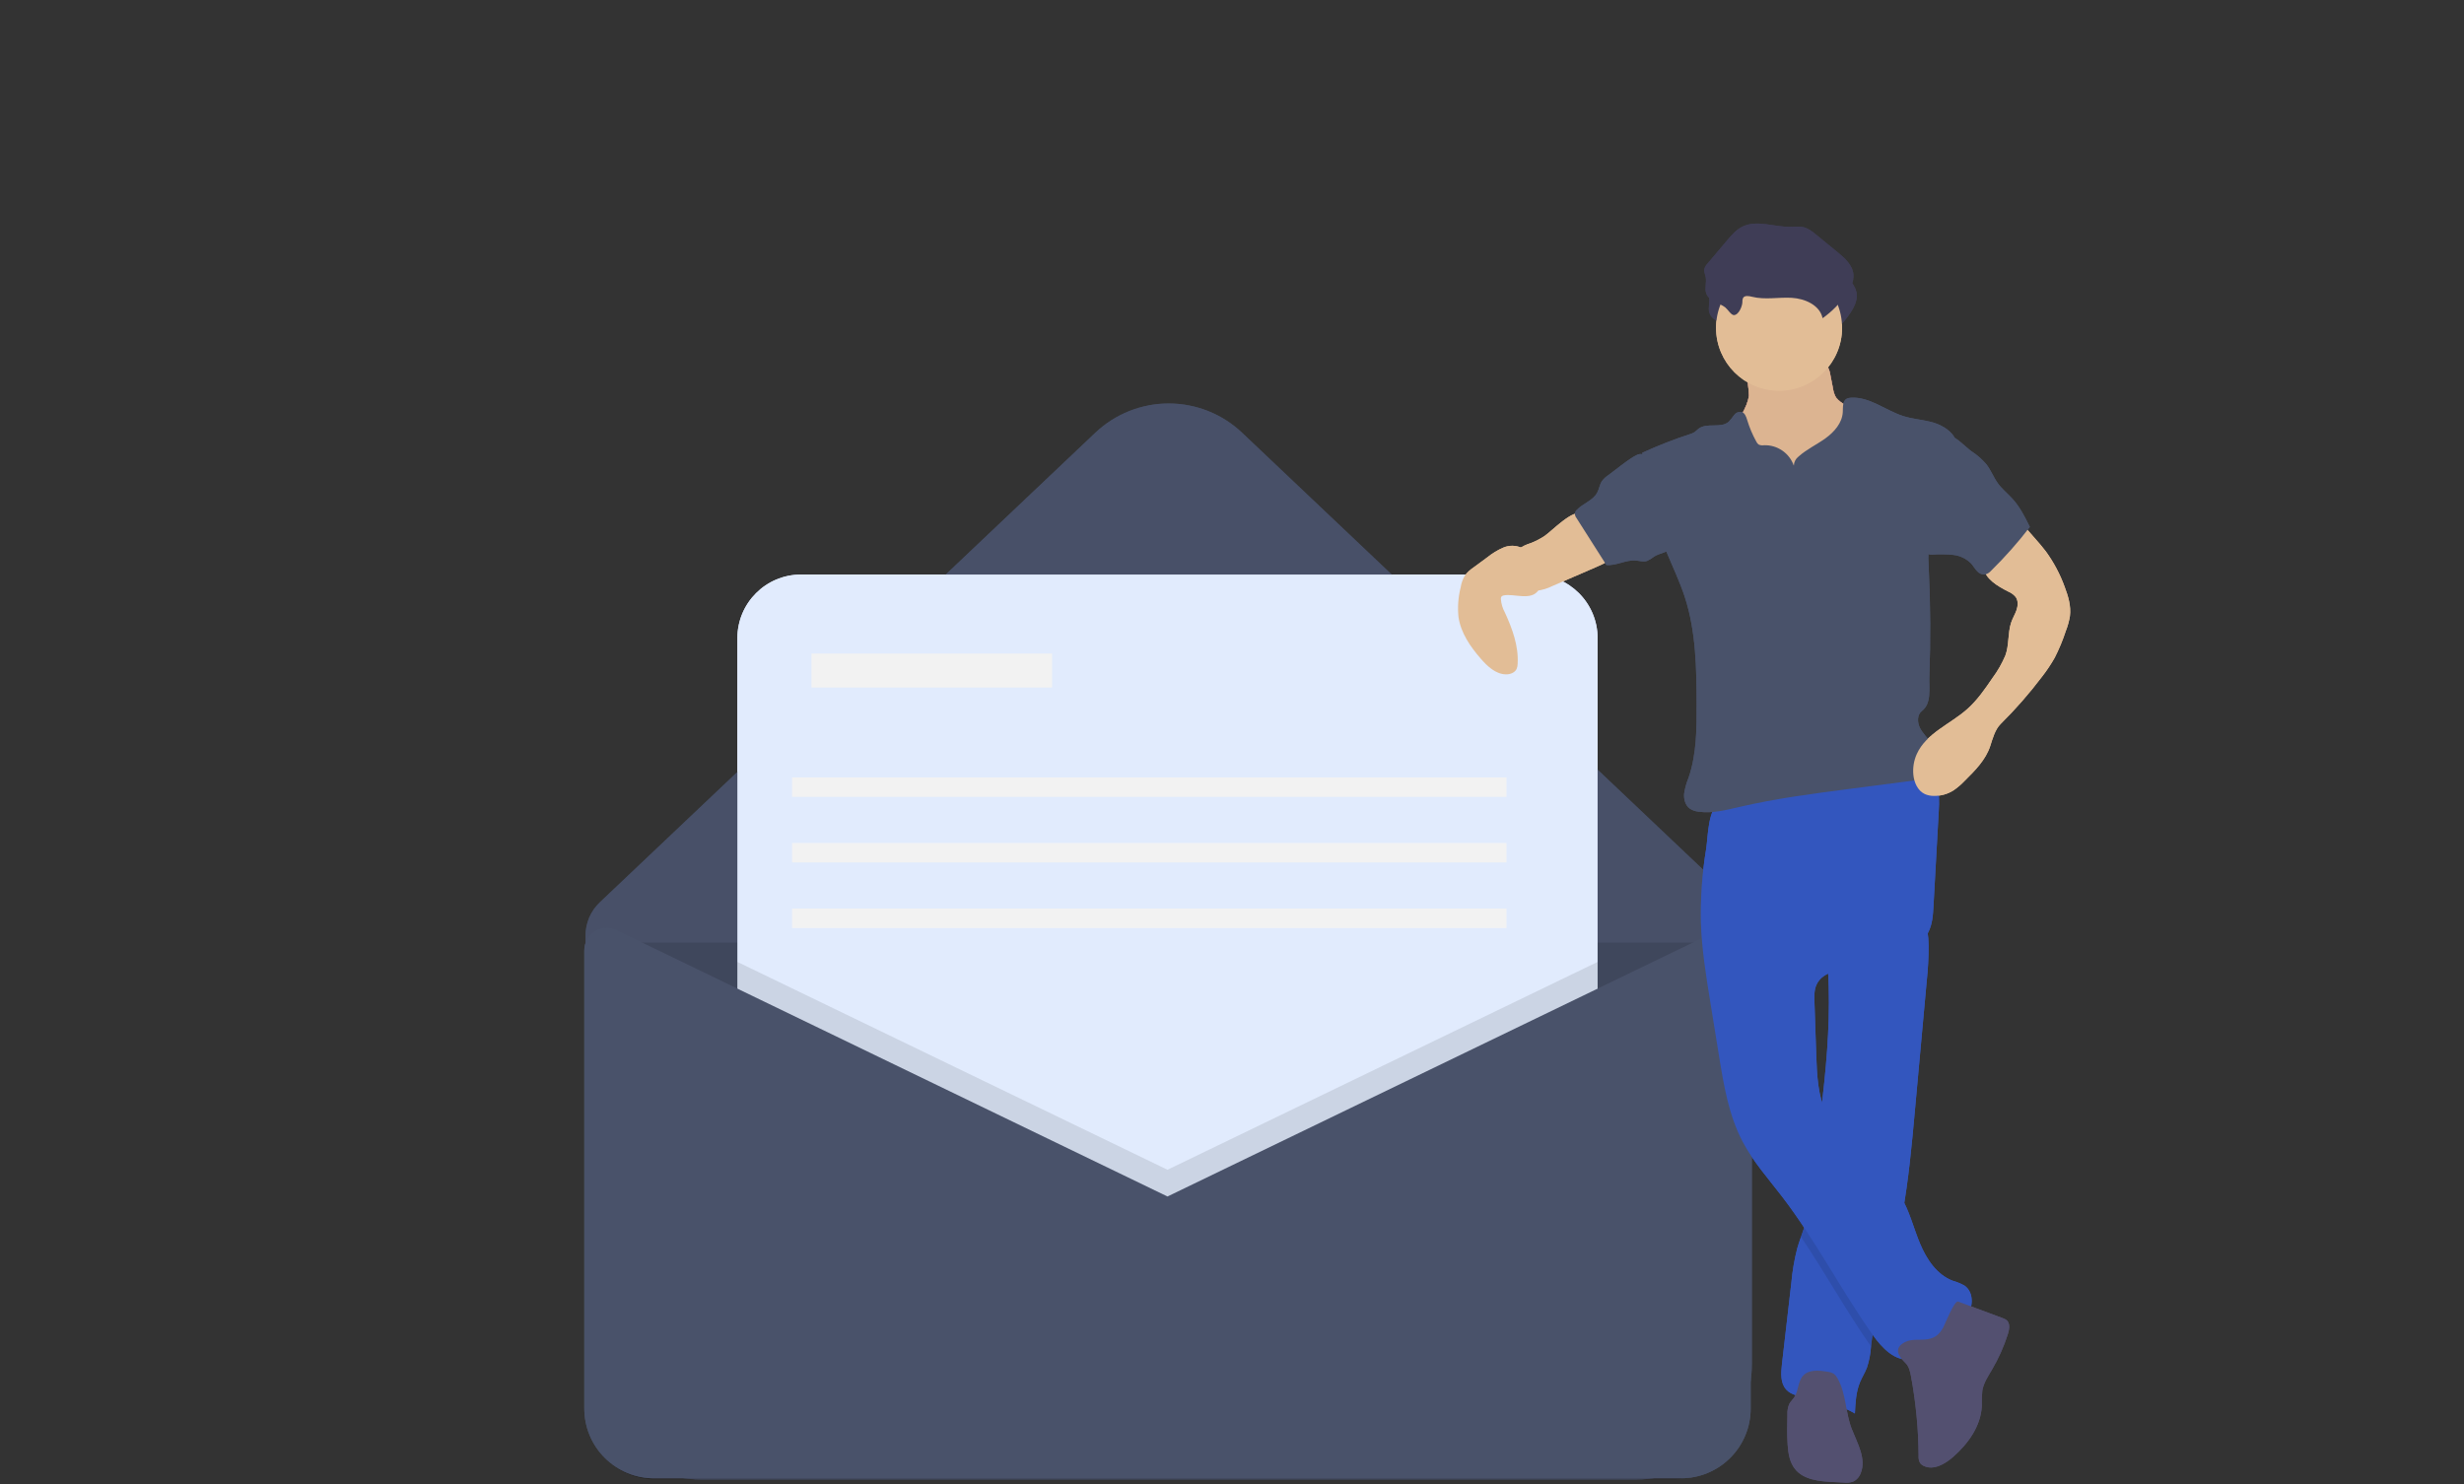 <svg width="1014" height="611" viewBox="0 0 1014 611" fill="none" xmlns="http://www.w3.org/2000/svg">
<rect x="0" y="0" width="1014" height="611" fill="#333333" stroke="none"/>
<g clip-path="url(#clip0)">
<path d="M673.371 608.992H288.537C275.917 608.992 263.814 603.978 254.891 595.055C245.967 586.131 240.954 574.028 240.954 561.408V385.097C240.954 382.536 241.476 380.003 242.487 377.651C243.498 375.298 244.978 373.177 246.836 371.416L450.76 178.113C458.913 170.384 469.72 166.076 480.954 166.076C492.188 166.076 502.995 170.384 511.148 178.113L705.579 362.417C710.436 367.021 714.304 372.566 716.947 378.714C719.591 384.863 720.954 391.485 720.954 398.177V561.408C720.954 567.657 719.723 573.845 717.332 579.618C714.941 585.391 711.436 590.636 707.017 595.055C702.599 599.473 697.353 602.978 691.58 605.37C685.807 607.761 679.62 608.992 673.371 608.992Z" fill="#49526A" fill-opacity="0.8"/>
<path opacity="0.1" d="M240.954 387.992H716.954V580.259C716.954 587.88 713.927 595.188 708.539 600.576C703.15 605.964 695.842 608.992 688.222 608.992H269.686C262.066 608.992 254.758 605.964 249.37 600.576C243.981 595.188 240.954 587.88 240.954 580.259V387.992V387.992Z" fill="black"/>
<path d="M631.273 236.492H329.635C315.176 236.492 303.454 248.213 303.454 262.673V564.31C303.454 578.77 315.176 590.492 329.635 590.492H631.273C645.732 590.492 657.454 578.77 657.454 564.31V262.673C657.454 248.213 645.732 236.492 631.273 236.492Z" fill="#E1EBFD"/>
<path opacity="0.1" d="M657.454 395.942V590.492H303.454V395.942L480.454 481.492L657.454 395.942Z" fill="black"/>
<path d="M480.454 492.492L253.66 382.875C252.258 382.197 250.706 381.886 249.15 381.972C247.594 382.057 246.086 382.537 244.766 383.365C243.446 384.193 242.358 385.342 241.604 386.705C240.85 388.069 240.454 389.601 240.454 391.159V579.759C240.454 583.532 241.197 587.269 242.641 590.755C244.085 594.241 246.202 597.408 248.87 600.076C251.538 602.744 254.705 604.861 258.191 606.304C261.677 607.748 265.413 608.492 269.186 608.492H691.722C695.495 608.492 699.231 607.748 702.717 606.304C706.203 604.861 709.371 602.744 712.039 600.076C714.707 597.408 716.823 594.241 718.267 590.755C719.711 587.269 720.454 583.532 720.454 579.759V394.39C720.454 392.489 719.971 390.619 719.051 388.955C718.131 387.292 716.803 385.889 715.193 384.878C713.582 383.868 711.741 383.283 709.843 383.179C707.945 383.074 706.051 383.453 704.339 384.281L480.454 492.492Z" fill="#49526A"/>
<path d="M432.954 268.992H333.954V282.992H432.954V268.992Z" fill="#F2F2F2"/>
<path d="M619.954 319.992H325.954V327.992H619.954V319.992Z" fill="#F2F2F2"/>
<path d="M619.954 346.992H325.954V354.992H619.954V346.992Z" fill="#F2F2F2"/>
<path d="M619.954 373.992H325.954V381.992H619.954V373.992Z" fill="#F2F2F2"/>
<path d="M719.713 162.771C719.112 168.125 715.028 172.438 713.514 177.61C711.237 185.393 715.175 193.746 720.563 199.807C724.909 204.647 730.174 208.576 736.05 211.366C741.927 214.156 748.298 215.752 754.796 216.062C756.705 216.23 758.628 216.02 760.456 215.445C762.088 214.788 763.558 213.784 764.763 212.502C768.82 208.428 770.998 202.784 771.866 197.1C772.734 191.416 772.396 185.626 772.057 179.886C772.059 178.7 771.843 177.523 771.421 176.414C770.868 175.358 770.108 174.424 769.186 173.667C766.265 170.987 763.048 168.65 759.596 166.701C758.036 166.002 756.66 164.949 755.578 163.626C754.926 162.492 754.504 161.241 754.336 159.944L753.276 154.545C753.087 152.99 752.556 151.495 751.721 150.169C749.849 147.644 746.269 147.301 743.128 147.178L731.623 146.726C728.044 146.586 723.329 145.56 719.835 146.262C716.573 146.919 717.657 149.925 718.249 152.662C719.109 155.967 719.599 159.357 719.713 162.771V162.771Z" fill="#A0616A"/>
<path opacity="0.9" d="M719.713 162.771C719.112 168.125 715.028 172.438 713.514 177.61C711.237 185.393 715.175 193.746 720.563 199.807C724.909 204.647 730.174 208.576 736.05 211.366C741.927 214.156 748.298 215.752 754.796 216.062C756.705 216.23 758.628 216.02 760.456 215.445C762.088 214.788 763.558 213.784 764.763 212.502C768.82 208.428 770.998 202.784 771.866 197.1C772.734 191.416 772.396 185.626 772.057 179.886C772.059 178.7 771.843 177.523 771.421 176.414C770.868 175.358 770.108 174.424 769.186 173.667C766.265 170.987 763.048 168.65 759.596 166.701C758.036 166.002 756.66 164.949 755.578 163.626C754.926 162.492 754.504 161.241 754.336 159.944L753.276 154.545C753.087 152.99 752.556 151.495 751.721 150.169C749.849 147.644 746.269 147.301 743.128 147.178L731.623 146.726C728.044 146.586 723.329 145.56 719.835 146.262C716.573 146.919 717.657 149.925 718.249 152.662C719.109 155.967 719.599 159.357 719.713 162.771V162.771Z" fill="#E2BD96"/>
<path d="M792.901 403.781C791.271 421.654 789.641 439.523 788.011 457.39C786.735 471.45 785.434 485.569 782.932 499.448C782.067 504.231 781.055 508.989 779.853 513.706C776.51 526.804 771.662 539.605 770.097 553.032C770.048 553.419 770.007 553.814 769.966 554.209C769.791 557.178 769.229 560.112 768.295 562.935C767.513 564.985 766.311 566.854 765.463 568.879C763.775 572.929 763.553 577.408 763.347 581.795C757.411 578.457 750.912 576.236 744.174 575.242C740.922 574.757 737.3 574.411 735.086 571.982C732.633 569.299 732.904 565.191 733.316 561.585C734.608 550.389 735.898 539.199 737.185 528.014C737.605 523.202 738.423 518.433 739.63 513.756C740.074 512.2 740.61 510.669 741.153 509.138C741.902 507.03 742.659 504.923 743.227 502.758C744.046 499.259 744.618 495.708 744.94 492.13C746.265 480.868 747.862 469.631 749.262 458.378L749.336 457.785C751.435 440.728 753.032 423.588 752.571 406.407C752.505 403.864 752.398 401.32 752.233 398.768C752.003 395.072 751.665 393.112 754.728 390.799C758.111 388.247 762.565 386.461 766.434 384.79C768.517 383.884 791.452 375.742 791.987 377.529C793.063 381.339 793.628 385.276 793.666 389.235C793.683 394.094 793.427 398.951 792.901 403.781Z" fill="#3356BE"/>
<path opacity="0.1" d="M782.932 499.448C782.068 504.231 781.055 508.989 779.853 513.706C776.511 526.804 771.662 539.605 770.098 553.032C770.048 553.419 770.007 553.814 769.966 554.209C759.742 539.605 751.131 523.898 741.153 509.138C741.902 507.03 742.66 504.923 743.228 502.758C744.046 499.259 744.619 495.708 744.94 492.13C746.265 480.868 747.863 469.631 749.262 458.378L749.336 457.785C749.922 460.174 750.758 462.495 751.831 464.708C758.532 478.324 774.453 485.206 782.24 498.238C782.479 498.641 782.71 499.045 782.932 499.448Z" fill="black"/>
<path d="M699.967 379.719C700.305 390.64 702.053 401.462 703.797 412.248L707.397 434.501C709.367 446.681 711.418 459.109 717.182 470.017C721.493 478.178 727.705 485.141 733.325 492.462C747.14 510.461 757.519 530.849 770.619 549.375C774.426 554.76 779.869 560.583 786.368 559.459C790.633 558.721 793.73 555.17 797.083 552.432C801.035 549.204 805.799 546.842 808.909 542.796C812.019 538.75 812.628 532.025 808.415 529.146C806.89 528.302 805.272 527.639 803.593 527.173C797.061 524.689 792.834 518.311 790.144 511.861C787.454 505.412 785.824 498.477 782.24 492.479C774.453 479.447 758.529 472.565 751.826 458.944C748.072 451.315 747.715 442.522 747.428 434.024L746.696 412.362C746.616 409.994 746.554 407.53 747.517 405.364C750.08 399.598 757.822 399.061 764.09 398.33C771.204 397.496 778.095 395.322 784.4 391.922C788.01 389.972 791.537 387.487 793.468 383.867C795.23 380.564 795.474 376.691 795.68 372.953L797.851 333.695C798.037 330.318 798.207 326.826 797.017 323.659C794.028 315.709 783.989 313.111 775.503 313.49C759.713 314.196 745.137 320.988 730.249 325.575C726.561 326.739 722.817 327.715 719.031 328.501C715.69 329.172 711.646 328.893 708.459 329.968C702.792 331.878 702.936 344.272 702.132 349.413C700.473 359.426 699.748 369.572 699.967 379.719V379.719Z" fill="#3356BE"/>
<path d="M784.224 561.105C785.616 562.509 786.071 564.566 786.434 566.51C788.445 577.293 789.491 588.234 789.56 599.202C789.467 600.226 789.671 601.254 790.149 602.164C790.541 602.707 791.072 603.134 791.686 603.4C795.711 605.318 800.382 602.645 803.735 599.708C809.951 594.262 815.211 586.953 815.564 578.697C815.5 576.57 815.574 574.442 815.787 572.325C816.333 569.216 818.148 566.508 819.748 563.787C822.47 559.156 824.665 554.235 826.293 549.116C826.904 547.192 827.311 544.77 825.804 543.428C825.269 543.009 824.662 542.694 824.012 542.497L805.834 535.747C804.258 535.162 800.339 545.231 799.716 546.332C798.195 549.025 796.681 550.554 793.628 551.175C790.511 551.81 786.801 550.899 783.893 552.454C778.974 555.084 781.439 558.296 784.224 561.105Z" fill="#535070"/>
<path d="M756.174 567.318C755.836 566.646 755.365 566.049 754.79 565.564C753.949 565.03 752.992 564.705 751.999 564.616C748.539 564.028 744.437 563.641 742.048 566.214C739.809 568.625 740.194 572.554 738.321 575.261C737.729 576.118 736.926 576.824 736.412 577.73C735.774 579.115 735.486 580.636 735.574 582.159C735.477 586.354 735.381 590.557 735.671 594.743C735.914 598.251 736.505 601.927 738.699 604.675C742.22 609.086 748.57 609.721 754.207 610.007L758.772 610.239C760.03 610.392 761.305 610.275 762.514 609.896C763.262 609.55 763.933 609.057 764.487 608.448C765.041 607.838 765.468 607.123 765.741 606.345C768.117 600.439 764.354 594.075 762.035 588.145C759.371 581.33 759.849 573.762 756.174 567.318Z" fill="#535070"/>
<path d="M718.39 132.6C718.334 132.001 718.422 131.398 718.647 130.84C719.315 129.658 721.061 129.979 722.378 130.311C727.675 131.647 733.256 130.438 738.71 130.75C744.163 131.062 750.307 133.788 751.403 139.14C755.361 136.333 758.774 132.827 761.472 128.794C762.985 126.529 764.304 123.935 764.098 121.218C763.801 117.3 760.514 114.37 757.47 111.886L748.397 104.479C747.206 103.384 745.831 102.51 744.334 101.896C742.239 101.18 739.954 101.521 737.74 101.522C731.136 101.527 724.094 98.521 718.22 101.54C715.766 102.802 713.919 104.963 712.139 107.071L704.041 116.656C703.431 117.267 702.986 118.023 702.746 118.852C702.516 120.022 703.117 121.176 703.326 122.35C703.709 124.492 702.786 126.777 703.496 128.834C704.673 132.248 708.818 132.731 711.352 134.689C712.297 135.418 713.777 137.89 714.903 137.86C716.933 137.806 718.337 134.178 718.39 132.6Z" fill="#3F3D56"/>
<path d="M732.131 160.856C746.452 160.856 758.062 149.246 758.062 134.925C758.062 120.603 746.452 108.993 732.131 108.993C717.809 108.993 706.199 120.603 706.199 134.925C706.199 149.246 717.809 160.856 732.131 160.856Z" fill="#E2BD96"/>
<path d="M738.205 191.676C737.325 189.156 735.665 186.982 733.466 185.469C731.267 183.956 728.644 183.182 725.976 183.261C725.212 183.403 724.424 183.303 723.72 182.975C723.322 182.67 723.004 182.272 722.793 181.816C721.216 178.981 719.948 175.984 719.012 172.878C718.598 171.505 718.032 169.887 716.644 169.53C716.069 169.455 715.484 169.537 714.953 169.769C714.421 170 713.962 170.371 713.625 170.843C712.966 171.793 712.245 172.699 711.468 173.555C708.207 176.471 702.425 173.813 698.964 176.488C698.398 176.925 697.932 177.485 697.338 177.883C696.743 178.24 696.103 178.515 695.434 178.699C688.749 180.881 682.196 183.448 675.808 186.386C678.11 200.253 680.47 214.361 685.867 227.34C688.435 233.517 691.346 239.566 693.403 245.932C697.96 260.035 698.162 275.126 698.213 289.947C698.248 300.091 698.198 310.452 694.916 320.05C694.033 322.172 693.411 324.392 693.063 326.663C692.864 328.95 693.53 331.472 695.383 332.827C696.458 333.53 697.687 333.962 698.965 334.085C704.651 334.92 710.384 333.406 715.984 332.11C730.992 328.634 746.299 326.645 761.576 324.661L787.176 321.337C789.011 321.213 790.807 320.749 792.472 319.968C797.157 317.404 797.601 310.357 794.692 305.878C793.298 303.731 791.33 301.969 790.158 299.693C788.986 297.417 788.887 294.233 790.904 292.656C795.007 289.449 793.783 283.499 793.979 278.294C794.526 263.742 794.452 249.183 793.757 234.62C793.551 231.605 793.503 228.581 793.612 225.562C794.067 220.444 795.013 215.383 796.436 210.447L804.214 179.819C802.182 176.608 798.292 174.57 794.606 173.645C790.92 172.72 787.081 172.448 783.451 171.323C776.015 169.019 769.395 163.171 761.629 163.716C761.041 163.727 760.464 163.868 759.937 164.129C758.186 165.122 758.463 167.646 758.351 169.656C758.103 174.102 754.833 177.819 751.221 180.425C747.609 183.031 743.484 184.931 740.167 187.902C739.579 188.345 739.097 188.914 738.758 189.567C738.419 190.22 738.23 190.941 738.205 191.676V191.676Z" fill="#49526A"/>
<path d="M635.455 220.728C633.735 221.844 631.908 222.784 630 223.535C628.132 224.09 626.368 224.947 624.775 226.07C624.041 226.705 623.426 227.465 622.958 228.315C622.08 229.872 621.637 231.635 621.673 233.422C621.709 235.209 622.225 236.953 623.165 238.473C624.106 239.992 625.437 241.232 627.02 242.061C628.603 242.891 630.379 243.28 632.164 243.189C634.536 242.923 636.841 242.236 638.971 241.159L657.261 233.234C660.357 231.892 663.701 230.32 665.164 227.28C665.335 226.997 665.398 226.661 665.342 226.335C665.195 225.99 664.928 225.71 664.591 225.545C660.466 222.866 656.858 219.464 653.941 215.503C653.191 214.484 652.272 212.079 651.212 211.468C647.34 209.238 638.553 218.717 635.455 220.728Z" fill="#E2BD96"/>
<path d="M830.982 214.224L837.725 221.927C839.173 223.581 840.622 225.237 841.941 226.994C845.182 231.46 847.781 236.357 849.664 241.544C851.13 245.39 852.347 249.487 851.835 253.571C851.494 255.664 850.929 257.715 850.148 259.687C848.912 263.48 847.38 267.17 845.566 270.723C844.04 273.422 842.317 276.005 840.41 278.45C835.189 285.369 829.476 291.904 823.316 298.002C821.011 300.284 820.044 303.974 819.041 307.059C817.19 312.748 812.785 317.18 808.526 321.382C807.158 322.827 805.645 324.129 804.012 325.267C801.565 326.843 798.705 327.657 795.796 327.607C794.522 327.616 793.26 327.355 792.095 326.841C789.18 325.457 787.699 322.087 787.395 318.874C787.124 315.959 787.612 313.024 788.813 310.354C792.683 301.782 802.619 298.068 809.643 291.813C813.761 288.146 816.911 283.54 820.017 278.983C822.127 276.138 823.888 273.05 825.264 269.786C826.832 265.601 826.222 260.646 827.592 256.392C828.171 254.594 829.201 252.97 829.824 251.186C830.447 249.403 830.604 247.285 829.514 245.742C828.692 244.761 827.644 243.994 826.461 243.507C821.974 241.229 816.949 238.299 816.09 233.341C815.748 230.591 816.466 227.815 818.099 225.576C819.726 223.368 821.627 221.375 823.757 219.647C825.72 217.911 829.02 215.96 830.982 214.224Z" fill="#E2BD96"/>
<path d="M631.126 231.481C629.936 229.075 628.447 226.621 626.044 225.426C624.88 224.92 623.624 224.656 622.354 224.651C621.084 224.646 619.827 224.899 618.658 225.395C616.328 226.399 614.147 227.718 612.175 229.315L606.363 233.599C605.045 234.463 603.879 235.54 602.912 236.784C601.995 238.294 601.384 239.969 601.115 241.715C600.102 245.696 599.793 249.824 600.201 253.912C601.123 260.466 605.075 266.188 609.425 271.177C612.142 274.295 615.498 277.441 619.632 277.574C621.416 277.632 623.401 276.928 624.143 275.305C624.4 274.661 624.537 273.975 624.546 273.282C624.992 265.971 622.377 258.83 619.327 252.171C618.355 250.428 617.781 248.49 617.645 246.498C617.623 246.163 617.71 245.83 617.893 245.548C618.156 245.275 618.508 245.103 618.886 245.064C623.06 244.238 630.249 247.481 633.178 242.846C635.076 239.841 632.475 234.206 631.126 231.481Z" fill="#E2BD96"/>
<path d="M717.031 124.44C716.975 123.841 717.063 123.238 717.287 122.68C717.956 121.498 719.702 121.82 721.019 122.152C726.316 123.487 731.897 122.278 737.35 122.59C742.804 122.902 748.947 125.629 750.044 130.98C754.002 128.174 757.414 124.668 760.112 120.635C761.626 118.37 762.945 115.775 762.739 113.059C762.442 109.141 759.155 106.211 756.111 103.726L747.038 96.319C745.847 95.225 744.471 94.35 742.975 93.736C740.88 93.02 738.595 93.361 736.381 93.363C729.776 93.367 722.734 90.361 716.86 93.381C714.406 94.642 712.56 96.803 710.779 98.911L702.681 108.497C702.072 109.108 701.626 109.863 701.387 110.692C701.156 111.862 701.757 113.017 701.967 114.191C702.349 116.332 701.427 118.618 702.136 120.674C703.313 124.088 707.459 124.572 709.993 126.529C710.938 127.258 712.418 129.731 713.543 129.701C715.574 129.646 716.978 126.018 717.031 124.44Z" fill="#3F3D56"/>
<path d="M661.954 195.505C660.907 196.18 659.988 197.036 659.24 198.032C658.289 199.469 658.096 201.284 657.279 202.801C655.532 206.049 651.444 207.204 648.894 209.869C648.489 210.235 648.207 210.718 648.088 211.251C648.076 211.974 648.319 212.678 648.773 213.241L661.07 232.572C665.164 232.933 669.092 230.368 673.188 230.708C674.717 230.835 676.282 231.363 677.749 230.912C678.799 230.446 679.783 229.844 680.676 229.122C683.119 227.576 686.374 227.396 688.424 225.358C690.392 223.402 690.643 220.341 690.619 217.566C690.652 215.157 690.407 212.751 689.888 210.398C688.078 202.978 682.403 197.284 678.845 190.711C677.113 187.511 676.171 185.638 672.505 187.835C668.82 190.043 665.422 192.969 661.954 195.505Z" fill="#49526A"/>
<path d="M811.296 185.729C813.607 187.229 815.69 189.054 817.482 191.147C819.355 193.563 820.416 196.519 822.216 198.99C823.96 201.385 826.334 203.24 828.313 205.445C831.313 208.79 833.345 212.871 835.341 216.896C830.466 223.254 825.151 229.261 819.435 234.874C818.799 235.623 817.96 236.174 817.02 236.461C816.38 236.529 815.733 236.438 815.137 236.195C814.542 235.952 814.015 235.565 813.605 235.069C812.72 234.14 812.092 232.995 811.245 232.03C809.247 229.969 806.584 228.681 803.727 228.394C800.896 228.12 798.047 228.081 795.21 228.277C794.587 228.346 793.957 228.24 793.39 227.971C792.97 227.68 792.628 227.289 792.398 226.832C789.069 221.167 790.139 214.054 791.314 207.589L794.009 192.754C794.4 189.92 795.154 187.149 796.252 184.508C797.273 182.327 799.556 178.627 802.363 179.28C805.193 179.939 808.915 184.017 811.296 185.729Z" fill="#49526A"/>
<path d="M673.371 608.992H288.537C275.917 608.992 263.814 603.978 254.891 595.055C245.967 586.131 240.954 574.028 240.954 561.408V385.097C240.954 382.536 241.476 380.003 242.487 377.651C243.498 375.298 244.978 373.177 246.836 371.416L450.76 178.113C458.913 170.384 469.72 166.076 480.954 166.076C492.188 166.076 502.995 170.384 511.148 178.113L705.579 362.417C710.436 367.021 714.304 372.566 716.947 378.714C719.591 384.863 720.954 391.485 720.954 398.177V561.408C720.954 567.657 719.723 573.845 717.332 579.618C714.941 585.391 711.436 590.636 707.017 595.055C702.599 599.473 697.353 602.978 691.58 605.37C685.807 607.761 679.62 608.992 673.371 608.992Z" fill="#49526A" fill-opacity="0.8"/>
<path opacity="0.1" d="M240.954 387.992H716.954V580.259C716.954 587.88 713.927 595.188 708.539 600.576C703.15 605.964 695.842 608.992 688.222 608.992H269.686C262.066 608.992 254.758 605.964 249.37 600.576C243.981 595.188 240.954 587.88 240.954 580.259V387.992V387.992Z" fill="black"/>
<path d="M631.273 236.492H329.635C315.176 236.492 303.454 248.213 303.454 262.673V564.31C303.454 578.77 315.176 590.492 329.635 590.492H631.273C645.732 590.492 657.454 578.77 657.454 564.31V262.673C657.454 248.213 645.732 236.492 631.273 236.492Z" fill="#E1EBFD"/>
<path opacity="0.1" d="M657.454 395.942V590.492H303.454V395.942L480.454 481.492L657.454 395.942Z" fill="black"/>
<path d="M480.454 492.492L253.66 382.875C252.258 382.197 250.706 381.886 249.15 381.972C247.594 382.057 246.086 382.537 244.766 383.365C243.446 384.193 242.358 385.342 241.604 386.705C240.85 388.069 240.454 389.601 240.454 391.159V579.759C240.454 583.532 241.197 587.269 242.641 590.755C244.085 594.241 246.202 597.408 248.87 600.076C251.538 602.744 254.705 604.861 258.191 606.304C261.677 607.748 265.413 608.492 269.186 608.492H691.722C695.495 608.492 699.231 607.748 702.717 606.304C706.203 604.861 709.371 602.744 712.039 600.076C714.707 597.408 716.823 594.241 718.267 590.755C719.711 587.269 720.454 583.532 720.454 579.759V394.39C720.454 392.489 719.971 390.619 719.051 388.955C718.131 387.292 716.803 385.889 715.193 384.878C713.582 383.868 711.741 383.283 709.843 383.179C707.945 383.074 706.051 383.453 704.339 384.281L480.454 492.492Z" fill="#49526A"/>
<path d="M432.954 268.992H333.954V282.992H432.954V268.992Z" fill="#F2F2F2"/>
<path d="M619.954 319.992H325.954V327.992H619.954V319.992Z" fill="#F2F2F2"/>
<path d="M619.954 346.992H325.954V354.992H619.954V346.992Z" fill="#F2F2F2"/>
<path d="M619.954 373.992H325.954V381.992H619.954V373.992Z" fill="#F2F2F2"/>
<path d="M719.713 162.771C719.112 168.125 715.028 172.438 713.514 177.61C711.237 185.393 715.175 193.746 720.563 199.807C724.909 204.647 730.174 208.576 736.05 211.366C741.927 214.156 748.298 215.752 754.796 216.062C756.705 216.23 758.628 216.02 760.456 215.445C762.088 214.788 763.558 213.784 764.763 212.502C768.82 208.428 770.998 202.784 771.866 197.1C772.734 191.416 772.396 185.626 772.057 179.886C772.059 178.7 771.843 177.523 771.421 176.414C770.868 175.358 770.108 174.424 769.186 173.667C766.265 170.987 763.048 168.65 759.596 166.701C758.036 166.002 756.66 164.949 755.578 163.626C754.926 162.492 754.504 161.241 754.336 159.944L753.276 154.545C753.087 152.99 752.556 151.495 751.721 150.169C749.849 147.644 746.269 147.301 743.128 147.178L731.623 146.726C728.044 146.586 723.329 145.56 719.835 146.262C716.573 146.919 717.657 149.925 718.249 152.662C719.109 155.967 719.599 159.357 719.713 162.771V162.771Z" fill="#A0616A"/>
<path opacity="0.9" d="M719.713 162.771C719.112 168.125 715.028 172.438 713.514 177.61C711.237 185.393 715.175 193.746 720.563 199.807C724.909 204.647 730.174 208.576 736.05 211.366C741.927 214.156 748.298 215.752 754.796 216.062C756.705 216.23 758.628 216.02 760.456 215.445C762.088 214.788 763.558 213.784 764.763 212.502C768.82 208.428 770.998 202.784 771.866 197.1C772.734 191.416 772.396 185.626 772.057 179.886C772.059 178.7 771.843 177.523 771.421 176.414C770.868 175.358 770.108 174.424 769.186 173.667C766.265 170.987 763.048 168.65 759.596 166.701C758.036 166.002 756.66 164.949 755.578 163.626C754.926 162.492 754.504 161.241 754.336 159.944L753.276 154.545C753.087 152.99 752.556 151.495 751.721 150.169C749.849 147.644 746.269 147.301 743.128 147.178L731.623 146.726C728.044 146.586 723.329 145.56 719.835 146.262C716.573 146.919 717.657 149.925 718.249 152.662C719.109 155.967 719.599 159.357 719.713 162.771V162.771Z" fill="#E2BD96"/>
<path d="M792.901 403.781C791.271 421.654 789.641 439.523 788.011 457.39C786.735 471.45 785.434 485.569 782.932 499.448C782.067 504.231 781.055 508.989 779.853 513.706C776.51 526.804 771.662 539.605 770.097 553.032C770.048 553.419 770.007 553.814 769.966 554.209C769.791 557.178 769.229 560.112 768.295 562.935C767.513 564.985 766.311 566.854 765.463 568.879C763.775 572.929 763.553 577.408 763.347 581.795C757.411 578.457 750.912 576.236 744.174 575.242C740.922 574.757 737.3 574.411 735.086 571.982C732.633 569.299 732.904 565.191 733.316 561.585C734.608 550.389 735.898 539.199 737.185 528.014C737.605 523.202 738.423 518.433 739.63 513.756C740.074 512.2 740.61 510.669 741.153 509.138C741.902 507.03 742.659 504.923 743.227 502.758C744.046 499.259 744.618 495.708 744.94 492.13C746.265 480.868 747.862 469.631 749.262 458.378L749.336 457.785C751.435 440.728 753.032 423.588 752.571 406.407C752.505 403.864 752.398 401.32 752.233 398.768C752.003 395.072 751.665 393.112 754.728 390.799C758.111 388.247 762.565 386.461 766.434 384.79C768.517 383.884 791.452 375.742 791.987 377.529C793.063 381.339 793.628 385.276 793.666 389.235C793.683 394.094 793.427 398.951 792.901 403.781Z" fill="#3356BE"/>
<path opacity="0.1" d="M782.932 499.448C782.068 504.231 781.055 508.989 779.853 513.706C776.511 526.804 771.662 539.605 770.098 553.032C770.048 553.419 770.007 553.814 769.966 554.209C759.742 539.605 751.131 523.898 741.153 509.138C741.902 507.03 742.66 504.923 743.228 502.758C744.046 499.259 744.619 495.708 744.94 492.13C746.265 480.868 747.863 469.631 749.262 458.378L749.336 457.785C749.922 460.174 750.758 462.495 751.831 464.708C758.532 478.324 774.453 485.206 782.24 498.238C782.479 498.641 782.71 499.045 782.932 499.448Z" fill="black"/>
<path d="M699.967 379.719C700.305 390.64 702.053 401.462 703.797 412.248L707.397 434.501C709.367 446.681 711.418 459.109 717.182 470.017C721.493 478.178 727.705 485.141 733.325 492.462C747.14 510.461 757.519 530.849 770.619 549.375C774.426 554.76 779.869 560.583 786.368 559.459C790.633 558.721 793.73 555.17 797.083 552.432C801.035 549.204 805.799 546.842 808.909 542.796C812.019 538.75 812.628 532.025 808.415 529.146C806.89 528.302 805.272 527.639 803.593 527.173C797.061 524.689 792.834 518.311 790.144 511.861C787.454 505.412 785.824 498.477 782.24 492.479C774.453 479.447 758.529 472.565 751.826 458.944C748.072 451.315 747.715 442.522 747.428 434.024L746.696 412.362C746.616 409.994 746.554 407.53 747.517 405.364C750.08 399.598 757.822 399.061 764.09 398.33C771.204 397.496 778.095 395.322 784.4 391.922C788.01 389.972 791.537 387.487 793.468 383.867C795.23 380.564 795.474 376.691 795.68 372.953L797.851 333.695C798.037 330.318 798.207 326.826 797.017 323.659C794.028 315.709 783.989 313.111 775.503 313.49C759.713 314.196 745.137 320.988 730.249 325.575C726.561 326.739 722.817 327.715 719.031 328.501C715.69 329.172 711.646 328.893 708.459 329.968C702.792 331.878 702.936 344.272 702.132 349.413C700.473 359.426 699.748 369.572 699.967 379.719V379.719Z" fill="#3356BE"/>
<path d="M784.224 561.105C785.616 562.509 786.071 564.566 786.434 566.51C788.445 577.293 789.491 588.234 789.56 599.202C789.467 600.226 789.671 601.254 790.149 602.164C790.541 602.707 791.072 603.134 791.686 603.4C795.711 605.318 800.382 602.645 803.735 599.708C809.951 594.262 815.211 586.953 815.564 578.697C815.5 576.57 815.574 574.442 815.787 572.325C816.333 569.216 818.148 566.508 819.748 563.787C822.47 559.156 824.665 554.235 826.293 549.116C826.904 547.192 827.311 544.77 825.804 543.428C825.269 543.009 824.662 542.694 824.012 542.497L805.834 535.747C804.258 535.162 800.339 545.231 799.716 546.332C798.195 549.025 796.681 550.554 793.628 551.175C790.511 551.81 786.801 550.899 783.893 552.454C778.974 555.084 781.439 558.296 784.224 561.105Z" fill="#535070"/>
<path d="M756.174 567.318C755.836 566.646 755.365 566.049 754.79 565.564C753.949 565.03 752.992 564.705 751.999 564.616C748.539 564.028 744.437 563.641 742.048 566.214C739.809 568.625 740.194 572.554 738.321 575.261C737.729 576.118 736.926 576.824 736.412 577.73C735.774 579.115 735.486 580.636 735.574 582.159C735.477 586.354 735.381 590.557 735.671 594.743C735.914 598.251 736.505 601.927 738.699 604.675C742.22 609.086 748.57 609.721 754.207 610.007L758.772 610.239C760.03 610.392 761.305 610.275 762.514 609.896C763.262 609.55 763.933 609.057 764.487 608.448C765.041 607.838 765.468 607.123 765.741 606.345C768.117 600.439 764.354 594.075 762.035 588.145C759.371 581.33 759.849 573.762 756.174 567.318Z" fill="#535070"/>
<path d="M718.39 132.6C718.334 132.001 718.422 131.398 718.647 130.84C719.315 129.658 721.061 129.979 722.378 130.311C727.675 131.647 733.256 130.438 738.71 130.75C744.163 131.062 750.307 133.788 751.403 139.14C755.361 136.333 758.774 132.827 761.472 128.794C762.985 126.529 764.304 123.935 764.098 121.218C763.801 117.3 760.514 114.37 757.47 111.886L748.397 104.479C747.206 103.384 745.831 102.51 744.334 101.896C742.239 101.18 739.954 101.521 737.74 101.522C731.136 101.527 724.094 98.521 718.22 101.54C715.766 102.802 713.919 104.963 712.139 107.071L704.041 116.656C703.431 117.267 702.986 118.023 702.746 118.852C702.516 120.022 703.117 121.176 703.326 122.35C703.709 124.492 702.786 126.777 703.496 128.834C704.673 132.248 708.818 132.731 711.352 134.689C712.297 135.418 713.777 137.89 714.903 137.86C716.933 137.806 718.337 134.178 718.39 132.6Z" fill="#3F3D56"/>
<path d="M732.131 160.856C746.452 160.856 758.062 149.246 758.062 134.925C758.062 120.603 746.452 108.993 732.131 108.993C717.809 108.993 706.199 120.603 706.199 134.925C706.199 149.246 717.809 160.856 732.131 160.856Z" fill="#E2BD96"/>
<path d="M738.205 191.676C737.325 189.156 735.665 186.982 733.466 185.469C731.267 183.956 728.644 183.182 725.976 183.261C725.212 183.403 724.424 183.303 723.72 182.975C723.322 182.67 723.004 182.272 722.793 181.816C721.216 178.981 719.948 175.984 719.012 172.878C718.598 171.505 718.032 169.887 716.644 169.53C716.069 169.455 715.484 169.537 714.953 169.769C714.421 170 713.962 170.371 713.625 170.843C712.966 171.793 712.245 172.699 711.468 173.555C708.207 176.471 702.425 173.813 698.964 176.488C698.398 176.925 697.932 177.485 697.338 177.883C696.743 178.24 696.103 178.515 695.434 178.699C688.749 180.881 682.196 183.448 675.808 186.386C678.11 200.253 680.47 214.361 685.867 227.34C688.435 233.517 691.346 239.566 693.403 245.932C697.96 260.035 698.162 275.126 698.213 289.947C698.248 300.091 698.198 310.452 694.916 320.05C694.033 322.172 693.411 324.392 693.063 326.663C692.864 328.95 693.53 331.472 695.383 332.827C696.458 333.53 697.687 333.962 698.965 334.085C704.651 334.92 710.384 333.406 715.984 332.11C730.992 328.634 746.299 326.645 761.576 324.661L787.176 321.337C789.011 321.213 790.807 320.749 792.472 319.968C797.157 317.404 797.601 310.357 794.692 305.878C793.298 303.731 791.33 301.969 790.158 299.693C788.986 297.417 788.887 294.233 790.904 292.656C795.007 289.449 793.783 283.499 793.979 278.294C794.526 263.742 794.452 249.183 793.757 234.62C793.551 231.605 793.503 228.581 793.612 225.562C794.067 220.444 795.013 215.383 796.436 210.447L804.214 179.819C802.182 176.608 798.292 174.57 794.606 173.645C790.92 172.72 787.081 172.448 783.451 171.323C776.015 169.019 769.395 163.171 761.629 163.716C761.041 163.727 760.464 163.868 759.937 164.129C758.186 165.122 758.463 167.646 758.351 169.656C758.103 174.102 754.833 177.819 751.221 180.425C747.609 183.031 743.484 184.931 740.167 187.902C739.579 188.345 739.097 188.914 738.758 189.567C738.419 190.22 738.23 190.941 738.205 191.676V191.676Z" fill="#49526A"/>
<path d="M635.455 220.728C633.735 221.844 631.908 222.784 630 223.535C628.132 224.09 626.368 224.947 624.775 226.07C624.041 226.705 623.426 227.465 622.958 228.315C622.08 229.872 621.637 231.635 621.673 233.422C621.709 235.209 622.225 236.953 623.165 238.473C624.106 239.992 625.437 241.232 627.02 242.061C628.603 242.891 630.379 243.28 632.164 243.189C634.536 242.923 636.841 242.236 638.971 241.159L657.261 233.234C660.357 231.892 663.701 230.32 665.164 227.28C665.335 226.997 665.398 226.661 665.342 226.335C665.195 225.99 664.928 225.71 664.591 225.545C660.466 222.866 656.858 219.464 653.941 215.503C653.191 214.484 652.272 212.079 651.212 211.468C647.34 209.238 638.553 218.717 635.455 220.728Z" fill="#E2BD96"/>
<path d="M830.982 214.224L837.725 221.927C839.173 223.581 840.622 225.237 841.941 226.994C845.182 231.46 847.781 236.357 849.664 241.544C851.13 245.39 852.347 249.487 851.835 253.571C851.494 255.664 850.929 257.715 850.148 259.687C848.912 263.48 847.38 267.17 845.566 270.723C844.04 273.422 842.317 276.005 840.41 278.45C835.189 285.369 829.476 291.904 823.316 298.002C821.011 300.284 820.044 303.974 819.041 307.059C817.19 312.748 812.785 317.18 808.526 321.382C807.158 322.827 805.645 324.129 804.012 325.267C801.565 326.843 798.705 327.657 795.796 327.607C794.522 327.616 793.26 327.355 792.095 326.841C789.18 325.457 787.699 322.087 787.395 318.874C787.124 315.959 787.612 313.024 788.813 310.354C792.683 301.782 802.619 298.068 809.643 291.813C813.761 288.146 816.911 283.54 820.017 278.983C822.127 276.138 823.888 273.05 825.264 269.786C826.832 265.601 826.222 260.646 827.592 256.392C828.171 254.594 829.201 252.97 829.824 251.186C830.447 249.403 830.604 247.285 829.514 245.742C828.692 244.761 827.644 243.994 826.461 243.507C821.974 241.229 816.949 238.299 816.09 233.341C815.748 230.591 816.466 227.815 818.099 225.576C819.726 223.368 821.627 221.375 823.757 219.647C825.72 217.911 829.02 215.96 830.982 214.224Z" fill="#E2BD96"/>
<path d="M631.126 231.481C629.936 229.075 628.447 226.621 626.044 225.426C624.88 224.92 623.624 224.656 622.354 224.651C621.084 224.646 619.827 224.899 618.658 225.395C616.328 226.399 614.147 227.718 612.175 229.315L606.363 233.599C605.045 234.463 603.879 235.54 602.912 236.784C601.995 238.294 601.384 239.969 601.115 241.715C600.102 245.696 599.793 249.824 600.201 253.912C601.123 260.466 605.075 266.188 609.425 271.177C612.142 274.295 615.498 277.441 619.632 277.574C621.416 277.632 623.401 276.928 624.143 275.305C624.4 274.661 624.537 273.975 624.546 273.282C624.992 265.971 622.377 258.83 619.327 252.171C618.355 250.428 617.781 248.49 617.645 246.498C617.623 246.163 617.71 245.83 617.893 245.548C618.156 245.275 618.508 245.103 618.886 245.064C623.06 244.238 630.249 247.481 633.178 242.846C635.076 239.841 632.475 234.206 631.126 231.481Z" fill="#E2BD96"/>
<path d="M717.031 124.44C716.975 123.841 717.063 123.238 717.287 122.68C717.956 121.498 719.702 121.82 721.019 122.152C726.316 123.487 731.897 122.278 737.35 122.59C742.804 122.902 748.947 125.629 750.044 130.98C754.002 128.174 757.414 124.668 760.112 120.635C761.626 118.37 762.945 115.775 762.739 113.059C762.442 109.141 759.155 106.211 756.111 103.726L747.038 96.319C745.847 95.225 744.471 94.35 742.975 93.736C740.88 93.02 738.595 93.361 736.381 93.363C729.776 93.367 722.734 90.361 716.86 93.381C714.406 94.642 712.56 96.803 710.779 98.911L702.681 108.497C702.072 109.108 701.626 109.863 701.387 110.692C701.156 111.862 701.757 113.017 701.967 114.191C702.349 116.332 701.427 118.618 702.136 120.674C703.313 124.088 707.459 124.572 709.993 126.529C710.938 127.258 712.418 129.731 713.543 129.701C715.574 129.646 716.978 126.018 717.031 124.44Z" fill="#3F3D56"/>
<path d="M661.954 195.505C660.907 196.18 659.988 197.036 659.24 198.032C658.289 199.469 658.096 201.284 657.279 202.801C655.532 206.049 651.444 207.204 648.894 209.869C648.489 210.235 648.207 210.718 648.088 211.251C648.076 211.974 648.319 212.678 648.773 213.241L661.07 232.572C665.164 232.933 669.092 230.368 673.188 230.708C674.717 230.835 676.282 231.363 677.749 230.912C678.799 230.446 679.783 229.844 680.676 229.122C683.119 227.576 686.374 227.396 688.424 225.358C690.392 223.402 690.643 220.341 690.619 217.566C690.652 215.157 690.407 212.751 689.888 210.398C688.078 202.978 682.403 197.284 678.845 190.711C677.113 187.511 676.171 185.638 672.505 187.835C668.82 190.043 665.422 192.969 661.954 195.505Z" fill="#49526A"/>
<path d="M811.296 185.729C813.607 187.229 815.69 189.054 817.482 191.147C819.355 193.563 820.416 196.519 822.216 198.99C823.96 201.385 826.334 203.24 828.313 205.445C831.313 208.79 833.345 212.871 835.341 216.896C830.466 223.254 825.151 229.261 819.435 234.874C818.799 235.623 817.96 236.174 817.02 236.461C816.38 236.529 815.733 236.438 815.137 236.195C814.542 235.952 814.015 235.565 813.605 235.069C812.72 234.14 812.092 232.995 811.245 232.03C809.247 229.969 806.584 228.681 803.727 228.394C800.896 228.12 798.047 228.081 795.21 228.277C794.587 228.346 793.957 228.24 793.39 227.971C792.97 227.68 792.628 227.289 792.398 226.832C789.069 221.167 790.139 214.054 791.314 207.589L794.009 192.754C794.4 189.92 795.154 187.149 796.252 184.508C797.273 182.327 799.556 178.627 802.363 179.28C805.193 179.939 808.915 184.017 811.296 185.729Z" fill="#49526A"/>
</g>
<defs>
<clipPath id="clip0">
<rect width="1013.45" height="610.281" fill="white"/>
</clipPath>
</defs>
</svg>
